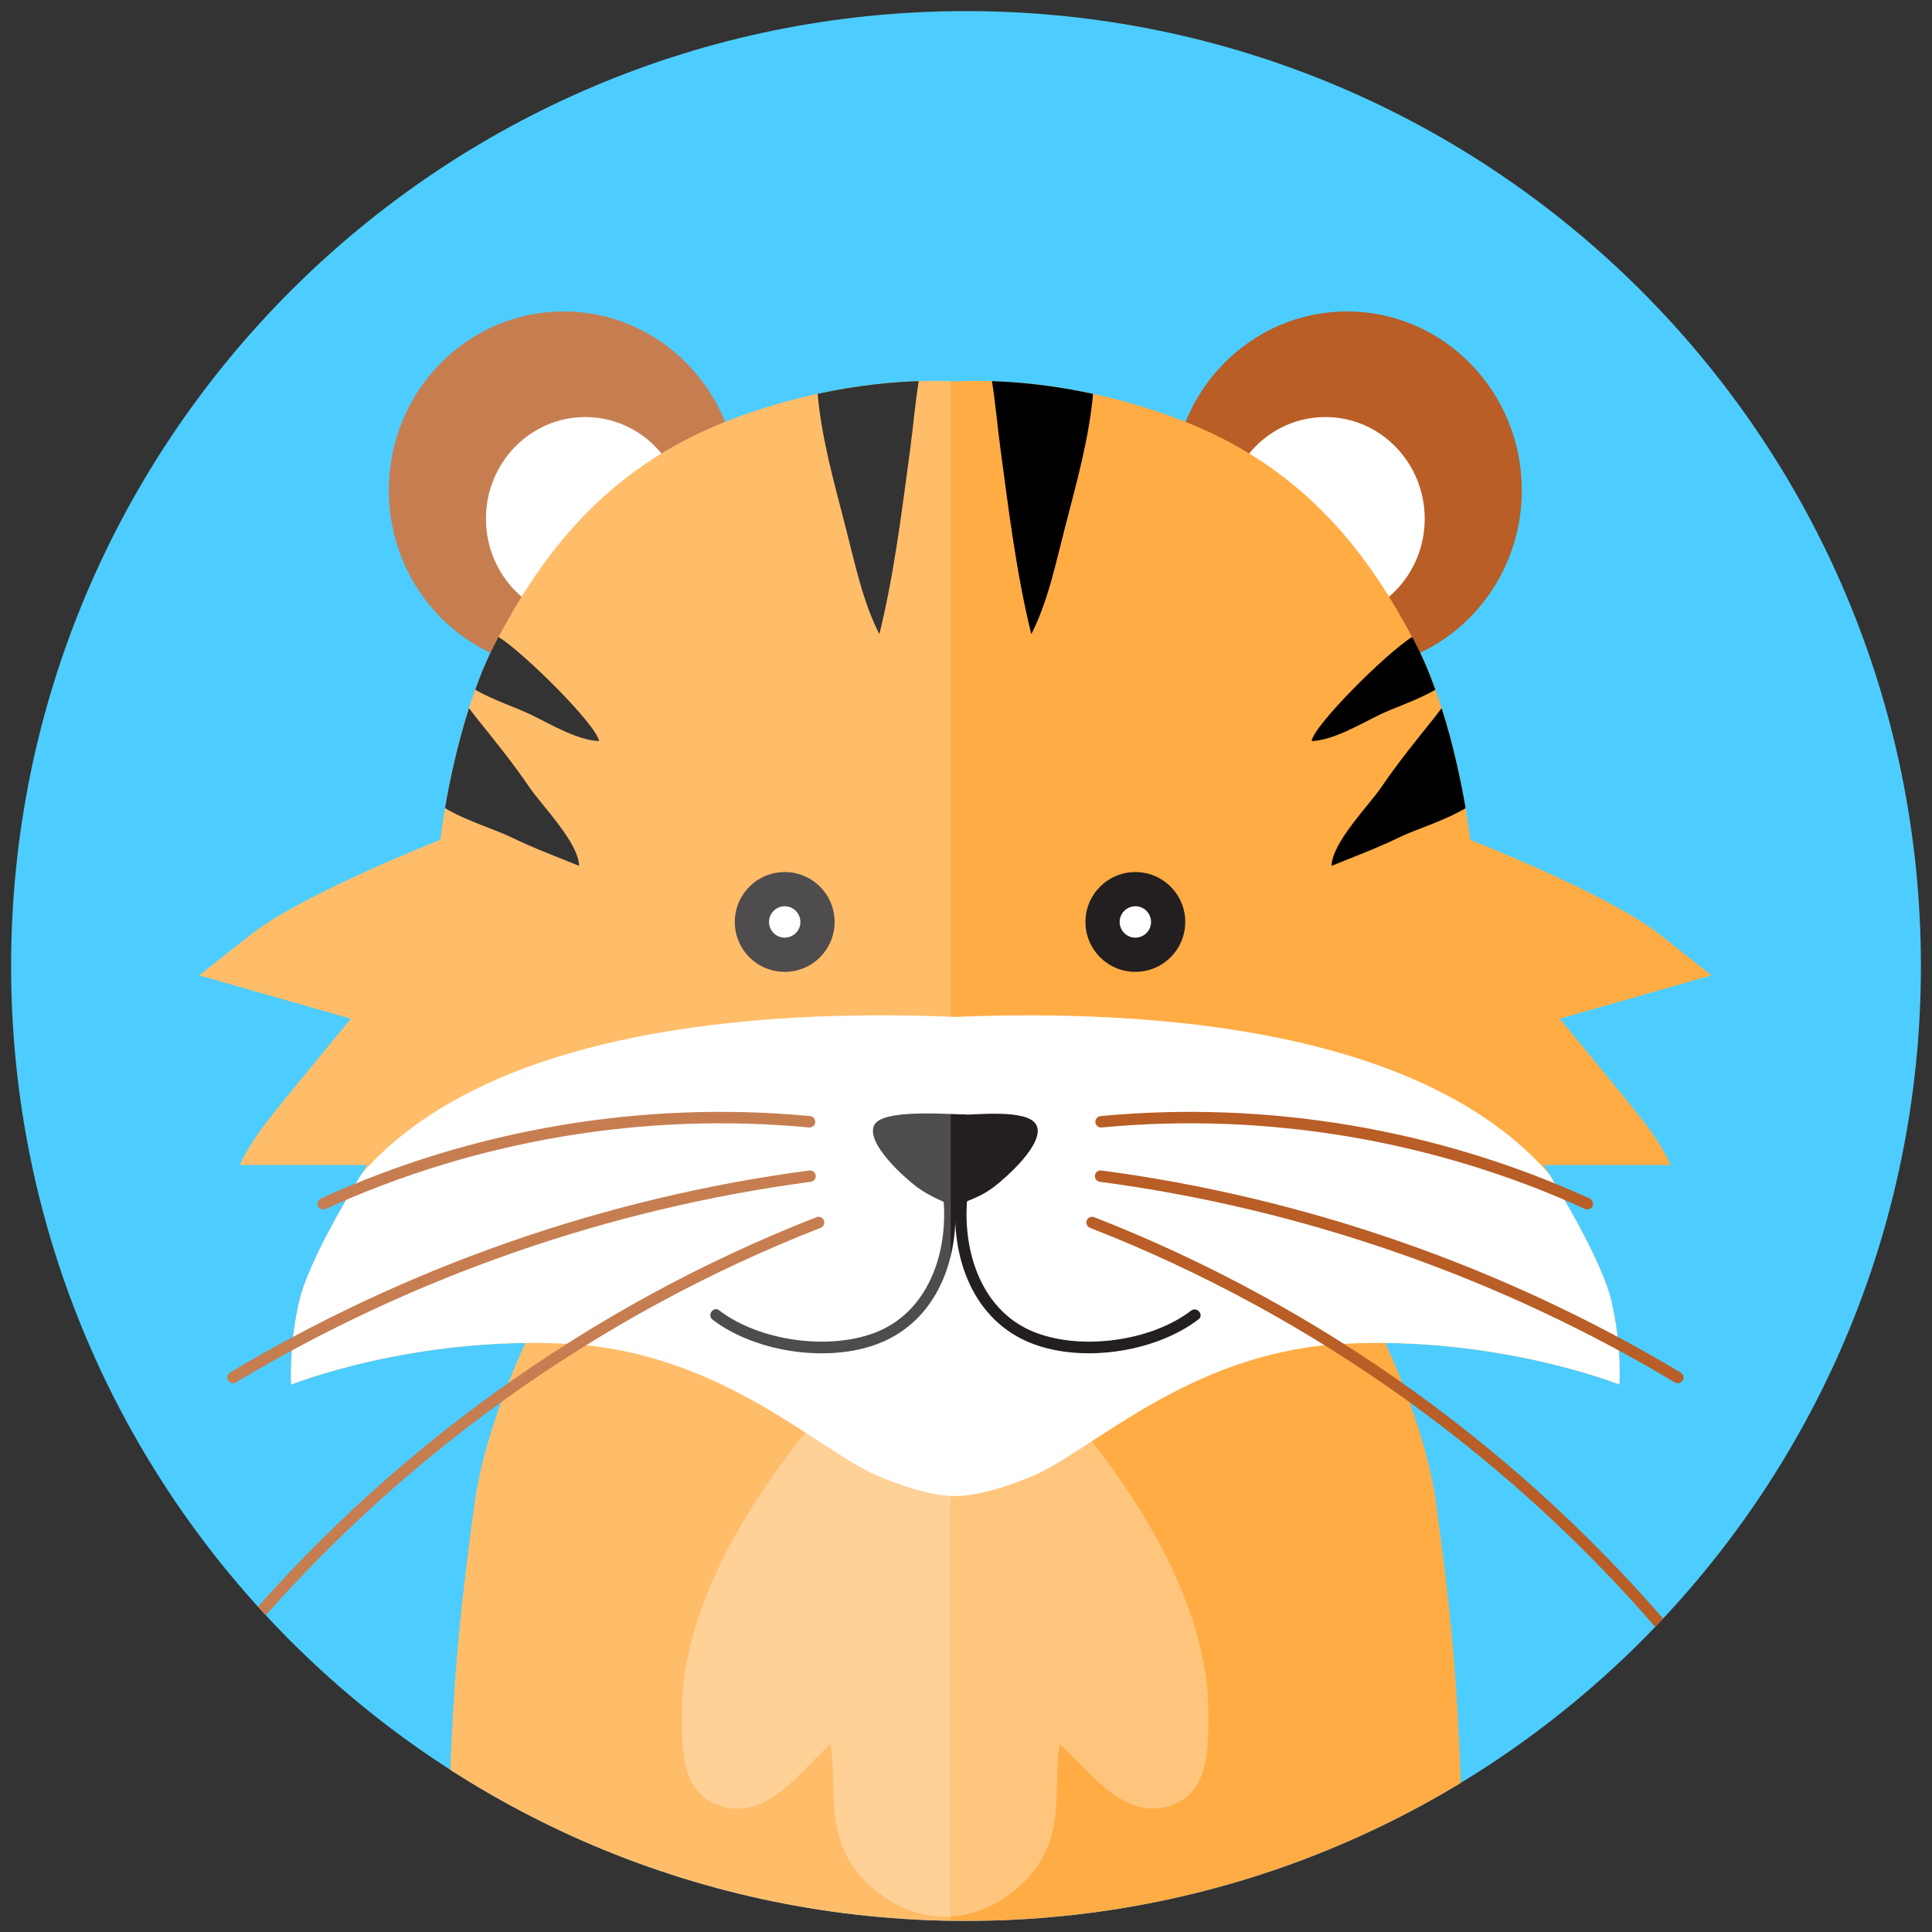<?xml version="1.0" encoding="utf-8"?>
<!-- Generator: Adobe Illustrator 16.0.0, SVG Export Plug-In . SVG Version: 6.00 Build 0)  -->
<!DOCTYPE svg PUBLIC "-//W3C//DTD SVG 1.1//EN" "http://www.w3.org/Graphics/SVG/1.1/DTD/svg11.dtd">
<svg version="1.1" id="Layer_1" xmlns="http://www.w3.org/2000/svg" xmlns:xlink="http://www.w3.org/1999/xlink" x="0px" y="0px"
	 width="206.93px" height="206.93px" viewBox="0 0 206.93 206.93" enable-background="new 0 0 206.93 206.93" xml:space="preserve">
<rect x="0" y="0" width="206.93" height="206.93" fill="#333333" stroke="none"/>
<g>
	<g>
		<path fill="#4DCDFF" d="M205.741,103.465c0-56.486-45.791-102.276-102.276-102.276S1.19,46.979,1.19,103.465
			c0,56.485,45.79,102.275,102.275,102.275S205.741,159.95,205.741,103.465"/>
	</g>
	<g>
		<defs>
			<path id="SVGID_1_" d="M1.189,103.465c0,56.485,45.791,102.276,102.276,102.276s102.276-45.791,102.276-102.276
				c0-56.486-45.791-102.276-102.276-102.276S1.189,46.979,1.189,103.465"/>
		</defs>
		<clipPath id="SVGID_2_">
			<use xlink:href="#SVGID_1_"  overflow="visible"/>
		</clipPath>
		<path clip-path="url(#SVGID_2_)" fill="#B85E26" d="M125.558,52.513c0,10.578,8.381,19.154,18.72,19.154
			c10.338,0,18.72-8.576,18.72-19.154c0-10.579-8.382-19.155-18.72-19.155C133.939,33.358,125.558,41.934,125.558,52.513"/>
		<path clip-path="url(#SVGID_2_)" fill="#FFFFFF" d="M131.317,55.557c0,6.013,4.763,10.887,10.64,10.887
			c5.876,0,10.639-4.874,10.639-10.887c0-6.014-4.763-10.888-10.639-10.888C136.079,44.669,131.317,49.543,131.317,55.557"/>
		<path clip-path="url(#SVGID_2_)" fill="#B85E26" d="M79.087,52.513c0,10.578-8.381,19.154-18.72,19.154s-18.72-8.576-18.72-19.154
			c0-10.579,8.381-19.155,18.72-19.155S79.087,41.934,79.087,52.513"/>
		<path clip-path="url(#SVGID_2_)" fill="#FFFFFF" d="M73.329,55.557c0,6.013-4.764,10.887-10.641,10.887
			c-5.876,0-10.639-4.874-10.639-10.887c0-6.014,4.763-10.888,10.639-10.888C68.566,44.669,73.329,49.543,73.329,55.557"/>
		<path clip-path="url(#SVGID_2_)" fill="#FFAC45" d="M156.3,186.864c-0.456-9.741-1.157-15.939-2.45-25.641
			c-1.194-8.963-6.386-20.443-11.024-27.765c-3.177-5.678-11.886-5.772-19.28-6.439c-5.234-0.474-13.039,0.713-17.084,4.288
			c-1.81,1.6-3.188,3.37-4.139,5.306c-0.95-1.936-2.33-3.706-4.139-5.306c-4.044-3.575-11.849-4.762-17.084-4.288
			c-7.394,0.667-16.103,0.762-19.281,6.439c-4.637,7.321-9.829,18.802-11.022,27.765c-1.293,9.701-1.994,15.899-2.451,25.641
			c-0.276,5.905-0.317,12.253,0.408,18.055c0.525,4.194,0.633,4.333,5.289,4.906c5.631,0.692,11.691,0.813,17.373,0.8
			c9.182-0.02,21.225,1.105,30.907,0.91c9.684,0.195,21.726-0.93,30.907-0.91c5.681,0.014,11.742-0.107,17.373-0.8
			c4.656-0.573,4.764-0.712,5.289-4.906C156.617,199.116,156.575,192.769,156.3,186.864"/>
		<path clip-path="url(#SVGID_2_)" fill="#FFC57D" d="M73.042,183.27c0-16.63,16.586-35.381,25.622-42.127
			c0.731-0.546,1.403-0.836,2.563-0.836s1.834,0.29,2.564,0.836c9.036,6.746,25.622,25.497,25.622,42.127
			c0,3.911,0.231,9.01-4.454,10.247c-4.898,1.295-8.403-4.04-11.48-6.748c-0.656,4.756,0.502,9.164-2.566,13.384
			c-2.104,2.893-6.006,5.221-9.565,5.105c-0.001,0.002-0.001,0.004-0.001,0.006c-0.04,0.002-0.08-0.005-0.119-0.003
			c-0.039-0.002-0.078,0.005-0.119,0.003c0-0.002,0-0.004,0-0.006c-3.56,0.115-7.461-2.213-9.565-5.105
			c-3.069-4.22-1.91-8.628-2.567-13.384c-3.076,2.708-6.582,8.043-11.479,6.748C72.81,192.28,73.042,187.181,73.042,183.27"/>
		<path clip-path="url(#SVGID_2_)" fill="#FFAC45" d="M101.759,40.904c0,0,11.029-1.161,24.67,4.063
			c13.64,5.225,20.316,14.803,24.959,23.51c4.644,8.706,6.095,21.477,6.095,21.477s14.803,5.804,20.316,10.158l5.515,4.353
			l-16.253,4.645c0,0,6.965,8.417,8.997,11.028c2.031,2.612,2.902,4.644,2.902,4.644h-13.642c0,0,6.096,9.578,7.256,14.512
			c1.161,4.934,0.871,8.997,0.871,8.997s-13.061-5.224-29.604-4.353c-16.543,0.869-26.991,11.608-33.376,14.221
			s-8.707,2.031-8.707,2.031V40.904z"/>
		<path clip-path="url(#SVGID_2_)" fill="#FFAC45" d="M102.886,40.904c0,0-11.029-1.161-24.67,4.063
			c-13.64,5.225-20.316,14.803-24.959,23.51c-4.645,8.706-6.095,21.477-6.095,21.477s-14.802,5.804-20.315,10.158l-5.516,4.353
			l16.253,4.645c0,0-6.965,8.417-8.997,11.028c-2.03,2.612-2.901,4.644-2.901,4.644h13.641c0,0-6.095,9.578-7.256,14.512
			s-0.871,8.997-0.871,8.997s13.061-5.224,29.604-4.353c16.543,0.869,26.99,11.608,33.375,14.221s8.707,2.031,8.707,2.031V40.904z"
			/>
		<path clip-path="url(#SVGID_2_)" fill="#FFFFFF" d="M172.575,139.291c-0.941-3.997-5.118-11.04-6.672-13.571
			c-13.468-15.4-41.995-17.691-63.58-16.804c-21.586-0.888-50.113,1.403-63.582,16.804c-1.553,2.531-5.73,9.574-6.671,13.571
			c-1.161,4.934-0.87,8.997-0.87,8.997s13.06-5.224,29.603-4.354s26.991,11.609,33.376,14.222c4.641,1.897,7.127,2.108,8.145,2.083
			c1.016,0.025,3.503-0.186,8.143-2.083c6.385-2.612,16.833-13.352,33.376-14.222s29.604,4.354,29.604,4.354
			S173.736,144.225,172.575,139.291"/>
		<path clip-path="url(#SVGID_2_)" d="M142.619,92.738c0.059-2.507,3.983-6.434,5.388-8.508c1.726-2.545,3.749-5.024,5.645-7.391
			c0.222-0.278,0.478-0.65,0.76-0.983c1.288,4.036,2.101,8.007,2.564,10.702c-2.294,1.372-5.461,2.32-7.049,3.098
			C147.552,90.819,145.037,91.752,142.619,92.738"/>
		<path clip-path="url(#SVGID_2_)" d="M140.482,79.376c0.255-1.724,8.035-9.459,10.769-11.153c0.046,0.084,0.094,0.169,0.139,0.253
			c0.898,1.686,1.678,3.525,2.35,5.395c-1.869,1.106-4.325,1.879-5.978,2.683C145.649,77.579,142.819,79.282,140.482,79.376"/>
		<path clip-path="url(#SVGID_2_)" d="M110.46,67.923c-1.596-6.461-2.415-13.248-3.308-19.868c-0.305-2.255-0.518-4.821-0.908-7.231
			c2.691,0.085,6.438,0.413,10.83,1.363c-0.441,4.817-1.768,9.521-2.981,14.206C113.102,60.218,112.258,64.406,110.46,67.923"/>
		<path clip-path="url(#SVGID_2_)" fill="#231F20" d="M116.259,98.748c0-2.952,2.393-5.345,5.345-5.345
			c2.951,0,5.344,2.393,5.344,5.345s-2.393,5.345-5.344,5.345C118.652,104.093,116.259,101.7,116.259,98.748"/>
		<path clip-path="url(#SVGID_2_)" fill="#FFFFFF" d="M119.923,98.748c0-0.928,0.752-1.681,1.681-1.681
			c0.928,0,1.68,0.753,1.68,1.681s-0.752,1.681-1.68,1.681C120.675,100.429,119.923,99.676,119.923,98.748"/>
		<path clip-path="url(#SVGID_2_)" fill="#231F20" d="M102.61,119.423c1.718,0,7.483-0.701,8.39,1.069
			c0.991,1.936-3.31,5.7-4.531,6.624c-1.306,0.987-2.26,1.262-3.717,1.899C101.807,126.385,103.205,122.561,102.61,119.423"/>
		<path clip-path="url(#SVGID_2_)" fill="#231F20" d="M102.383,128.252c-0.551,6.063,1.59,12.695,7.506,15.375
			c5.497,2.49,13.748,1.306,18.477-2.313c0.626-0.479-0.167-1.412-0.793-0.934c-4.236,3.242-11.567,4.263-16.591,2.376
			c-5.802-2.18-7.876-8.592-7.394-14.284C103.654,127.696,102.454,127.465,102.383,128.252"/>
		
			<path clip-path="url(#SVGID_2_)" fill="none" stroke="#B85E26" stroke-width="1.225" stroke-linecap="round" stroke-linejoin="round" stroke-miterlimit="10" d="
			M117.936,120.15c17.728-1.682,35.882,1.377,52.078,8.776"/>
		
			<path clip-path="url(#SVGID_2_)" fill="none" stroke="#B85E26" stroke-width="1.225" stroke-linecap="round" stroke-linejoin="round" stroke-miterlimit="10" d="
			M117.885,125.972c21.784,2.89,42.96,10.277,61.813,21.565"/>
		
			<path clip-path="url(#SVGID_2_)" fill="none" stroke="#B85E26" stroke-width="1.225" stroke-linecap="round" stroke-linejoin="round" stroke-miterlimit="10" d="
			M116.972,130.939c24.188,9.438,45.925,25.08,62.56,45.016"/>
		<path clip-path="url(#SVGID_2_)" d="M62.026,92.738c-0.059-2.507-3.983-6.434-5.388-8.508c-1.725-2.545-3.749-5.024-5.645-7.391
			c-0.222-0.278-0.478-0.65-0.76-0.983c-1.287,4.036-2.101,8.007-2.564,10.702c2.293,1.372,5.461,2.32,7.049,3.098
			C57.093,90.819,59.608,91.752,62.026,92.738"/>
		<path clip-path="url(#SVGID_2_)" d="M64.163,79.376c-0.255-1.724-8.035-9.459-10.769-11.153c-0.046,0.084-0.093,0.169-0.138,0.253
			c-0.899,1.686-1.679,3.525-2.351,5.395c1.869,1.106,4.325,1.879,5.978,2.683C58.996,77.579,61.826,79.282,64.163,79.376"/>
		<path clip-path="url(#SVGID_2_)" d="M94.185,67.923c1.596-6.461,2.415-13.248,3.309-19.868c0.304-2.255,0.517-4.821,0.908-7.231
			c-2.693,0.085-6.438,0.413-10.83,1.363c0.44,4.817,1.767,9.521,2.98,14.206C91.542,60.218,92.387,64.406,94.185,67.923"/>
		<path clip-path="url(#SVGID_2_)" fill="#231F20" d="M89.392,98.748c0-2.952-2.393-5.345-5.346-5.345
			c-2.95,0-5.344,2.393-5.344,5.345s2.394,5.345,5.344,5.345C86.999,104.093,89.392,101.7,89.392,98.748"/>
		<path clip-path="url(#SVGID_2_)" fill="#FFFFFF" d="M85.728,98.748c0-0.928-0.753-1.681-1.681-1.681
			c-0.929,0-1.681,0.753-1.681,1.681s0.752,1.681,1.681,1.681C84.975,100.429,85.728,99.676,85.728,98.748"/>
		<path clip-path="url(#SVGID_2_)" fill="#231F20" d="M103.541,119.372c-1.718,0-8.988-0.65-9.896,1.12
			c-0.992,1.936,3.309,5.7,4.532,6.624c1.306,0.987,2.987,1.647,4.444,2.285C103.568,126.771,102.945,122.51,103.541,119.372"/>
		<path clip-path="url(#SVGID_2_)" fill="#231F20" d="M101.05,128.416c0.518,5.729-1.598,12.19-7.438,14.362
			c-5.038,1.873-12.354,0.807-16.585-2.433c-0.627-0.479-1.327,0.525-0.702,1.003c4.712,3.607,13.02,4.779,18.48,2.257
			c5.871-2.713,7.978-9.252,7.464-15.297C102.202,127.525,100.979,127.63,101.05,128.416"/>
		
			<path clip-path="url(#SVGID_2_)" fill="none" stroke="#B85E26" stroke-width="1.225" stroke-linecap="round" stroke-linejoin="round" stroke-miterlimit="10" d="
			M86.708,120.15c-17.727-1.682-35.881,1.377-52.077,8.776"/>
		
			<path clip-path="url(#SVGID_2_)" fill="none" stroke="#B85E26" stroke-width="1.225" stroke-linecap="round" stroke-linejoin="round" stroke-miterlimit="10" d="
			M86.761,125.972c-21.785,2.89-42.961,10.277-61.814,21.565"/>
		
			<path clip-path="url(#SVGID_2_)" fill="none" stroke="#B85E26" stroke-width="1.225" stroke-linecap="round" stroke-linejoin="round" stroke-miterlimit="10" d="
			M87.673,130.939c-24.188,9.438-45.925,25.08-62.559,45.016"/>
		<g opacity="0.2" clip-path="url(#SVGID_2_)">
			<g>
				<defs>
					<rect id="SVGID_3_" x="21.331" y="33.357" width="80.5" height="178.194"/>
				</defs>
				<clipPath id="SVGID_4_">
					<use xlink:href="#SVGID_3_"  overflow="visible"/>
				</clipPath>
				<path clip-path="url(#SVGID_4_)" fill="#FFFFFF" d="M101.831,40.834c-1.054-0.047-2.865-0.075-5.245,0.079
					c-0.176,0.012-0.349,0.023-0.53,0.036c-0.278,0.021-0.563,0.045-0.854,0.071c-0.206,0.019-0.417,0.04-0.63,0.061
					c-0.303,0.03-0.604,0.061-0.919,0.096c-0.204,0.024-0.421,0.055-0.63,0.08c-0.572,0.072-1.162,0.155-1.772,0.25
					c-0.245,0.038-0.489,0.076-0.739,0.118c-0.347,0.059-0.697,0.12-1.054,0.187c-0.265,0.049-0.535,0.103-0.806,0.155
					c-3.172,0.628-6.698,1.568-10.436,2.999c-0.188,0.073-0.363,0.155-0.55,0.229c-2.81-6.947-9.494-11.838-17.299-11.838
					c-10.339,0-18.72,8.576-18.72,19.154c0,7.719,4.471,14.353,10.897,17.387c-0.188,0.395-0.37,0.795-0.546,1.2
					c-0.003,0.006-0.005,0.012-0.007,0.017c-0.39,0.9-0.75,1.823-1.085,2.753l-0.001,0.002c-0.238,0.66-0.461,1.323-0.673,1.985
					v0.002c-0.805,2.521-1.424,5.015-1.889,7.19c0,0.002,0,0.004,0,0.005c-0.092,0.429-0.177,0.843-0.257,1.243
					c-0.003,0.017-0.006,0.032-0.01,0.048c-0.653,3.309-0.916,5.608-0.916,5.608s-14.802,5.804-20.315,10.158l-5.516,4.353
					l16.253,4.645c0,0-6.965,8.417-8.997,11.028c-2.031,2.612-2.901,4.644-2.901,4.644h13.641c0,0-0.24,0.377-0.625,1.006
					c-0.094,0.154-0.196,0.32-0.307,0.504c-0.047,0.078-0.099,0.164-0.149,0.247c-0.045,0.075-0.088,0.147-0.135,0.226
					c-1.253,0.514-2.5,1.044-3.734,1.606c-0.307,0.141-0.441,0.504-0.302,0.811c0.104,0.227,0.325,0.359,0.557,0.359
					c0.086,0,0.174-0.018,0.256-0.056c0.724-0.331,1.455-0.643,2.186-0.955c-0.067,0.115-0.135,0.233-0.203,0.353
					c-0.048,0.085-0.094,0.164-0.143,0.249c-0.185,0.325-0.373,0.66-0.564,1.003c-0.045,0.082-0.09,0.166-0.135,0.248
					c-0.147,0.267-0.294,0.535-0.442,0.809c-0.065,0.124-0.132,0.249-0.198,0.374c-0.129,0.241-0.258,0.483-0.385,0.729
					c-0.068,0.134-0.138,0.267-0.207,0.399c-0.136,0.266-0.269,0.532-0.401,0.799c-0.053,0.105-0.106,0.212-0.158,0.318
					c-0.182,0.371-0.36,0.741-0.53,1.109c-0.023,0.053-0.046,0.104-0.069,0.157c-0.143,0.31-0.279,0.618-0.409,0.921
					c-0.05,0.116-0.097,0.229-0.144,0.342c-0.101,0.242-0.195,0.479-0.287,0.712c-0.047,0.122-0.093,0.242-0.137,0.36
					c-0.085,0.232-0.163,0.456-0.237,0.678c-0.032,0.102-0.069,0.205-0.101,0.306c-0.097,0.312-0.184,0.614-0.251,0.898
					c-0.145,0.617-0.268,1.22-0.371,1.803c-0.13,0.736-0.227,1.437-0.302,2.097c-2.288,1.222-4.546,2.493-6.764,3.821
					c-0.291,0.175-0.387,0.551-0.212,0.841c0.115,0.191,0.317,0.298,0.525,0.298c0.108,0,0.217-0.028,0.315-0.087
					c1.969-1.18,3.972-2.307,5.996-3.401c-0.009,0.112-0.019,0.229-0.024,0.337c-0.014,0.224-0.026,0.437-0.035,0.642
					c-0.018,0.407-0.027,0.776-0.03,1.102c-0.002,0.162-0.002,0.314-0.002,0.453c0.004,0.696,0.032,1.093,0.032,1.093
					s2.5-1,6.698-2.052c0.299-0.075,0.607-0.151,0.925-0.227c0.634-0.15,1.301-0.301,1.999-0.447
					c2.443-0.517,5.27-0.993,8.377-1.315c0.888-0.091,1.798-0.171,2.73-0.234c1.396-0.095,2.84-0.155,4.321-0.172
					c0.007,0,0.015,0,0.021,0c-0.637,1.404-1.246,2.838-1.815,4.285c-11.058,7.793-21.11,17.009-29.812,27.437
					c-0.216,0.26-0.182,0.646,0.078,0.861c0.114,0.097,0.254,0.144,0.392,0.144c0.175,0,0.35-0.075,0.471-0.22
					c8.244-9.882,17.707-18.675,28.099-26.182c-1.379,3.805-2.43,7.615-2.888,11.057c-1.293,9.701-1.993,15.899-2.45,25.641
					c-0.275,5.905-0.317,12.253,0.408,18.055c0.525,4.194,0.633,4.333,5.29,4.906c5.63,0.692,11.69,0.813,17.372,0.8
					c9.03-0.02,20.816,1.063,30.416,0.912V40.834z"/>
			</g>
		</g>
	</g>
</g>
</svg>
